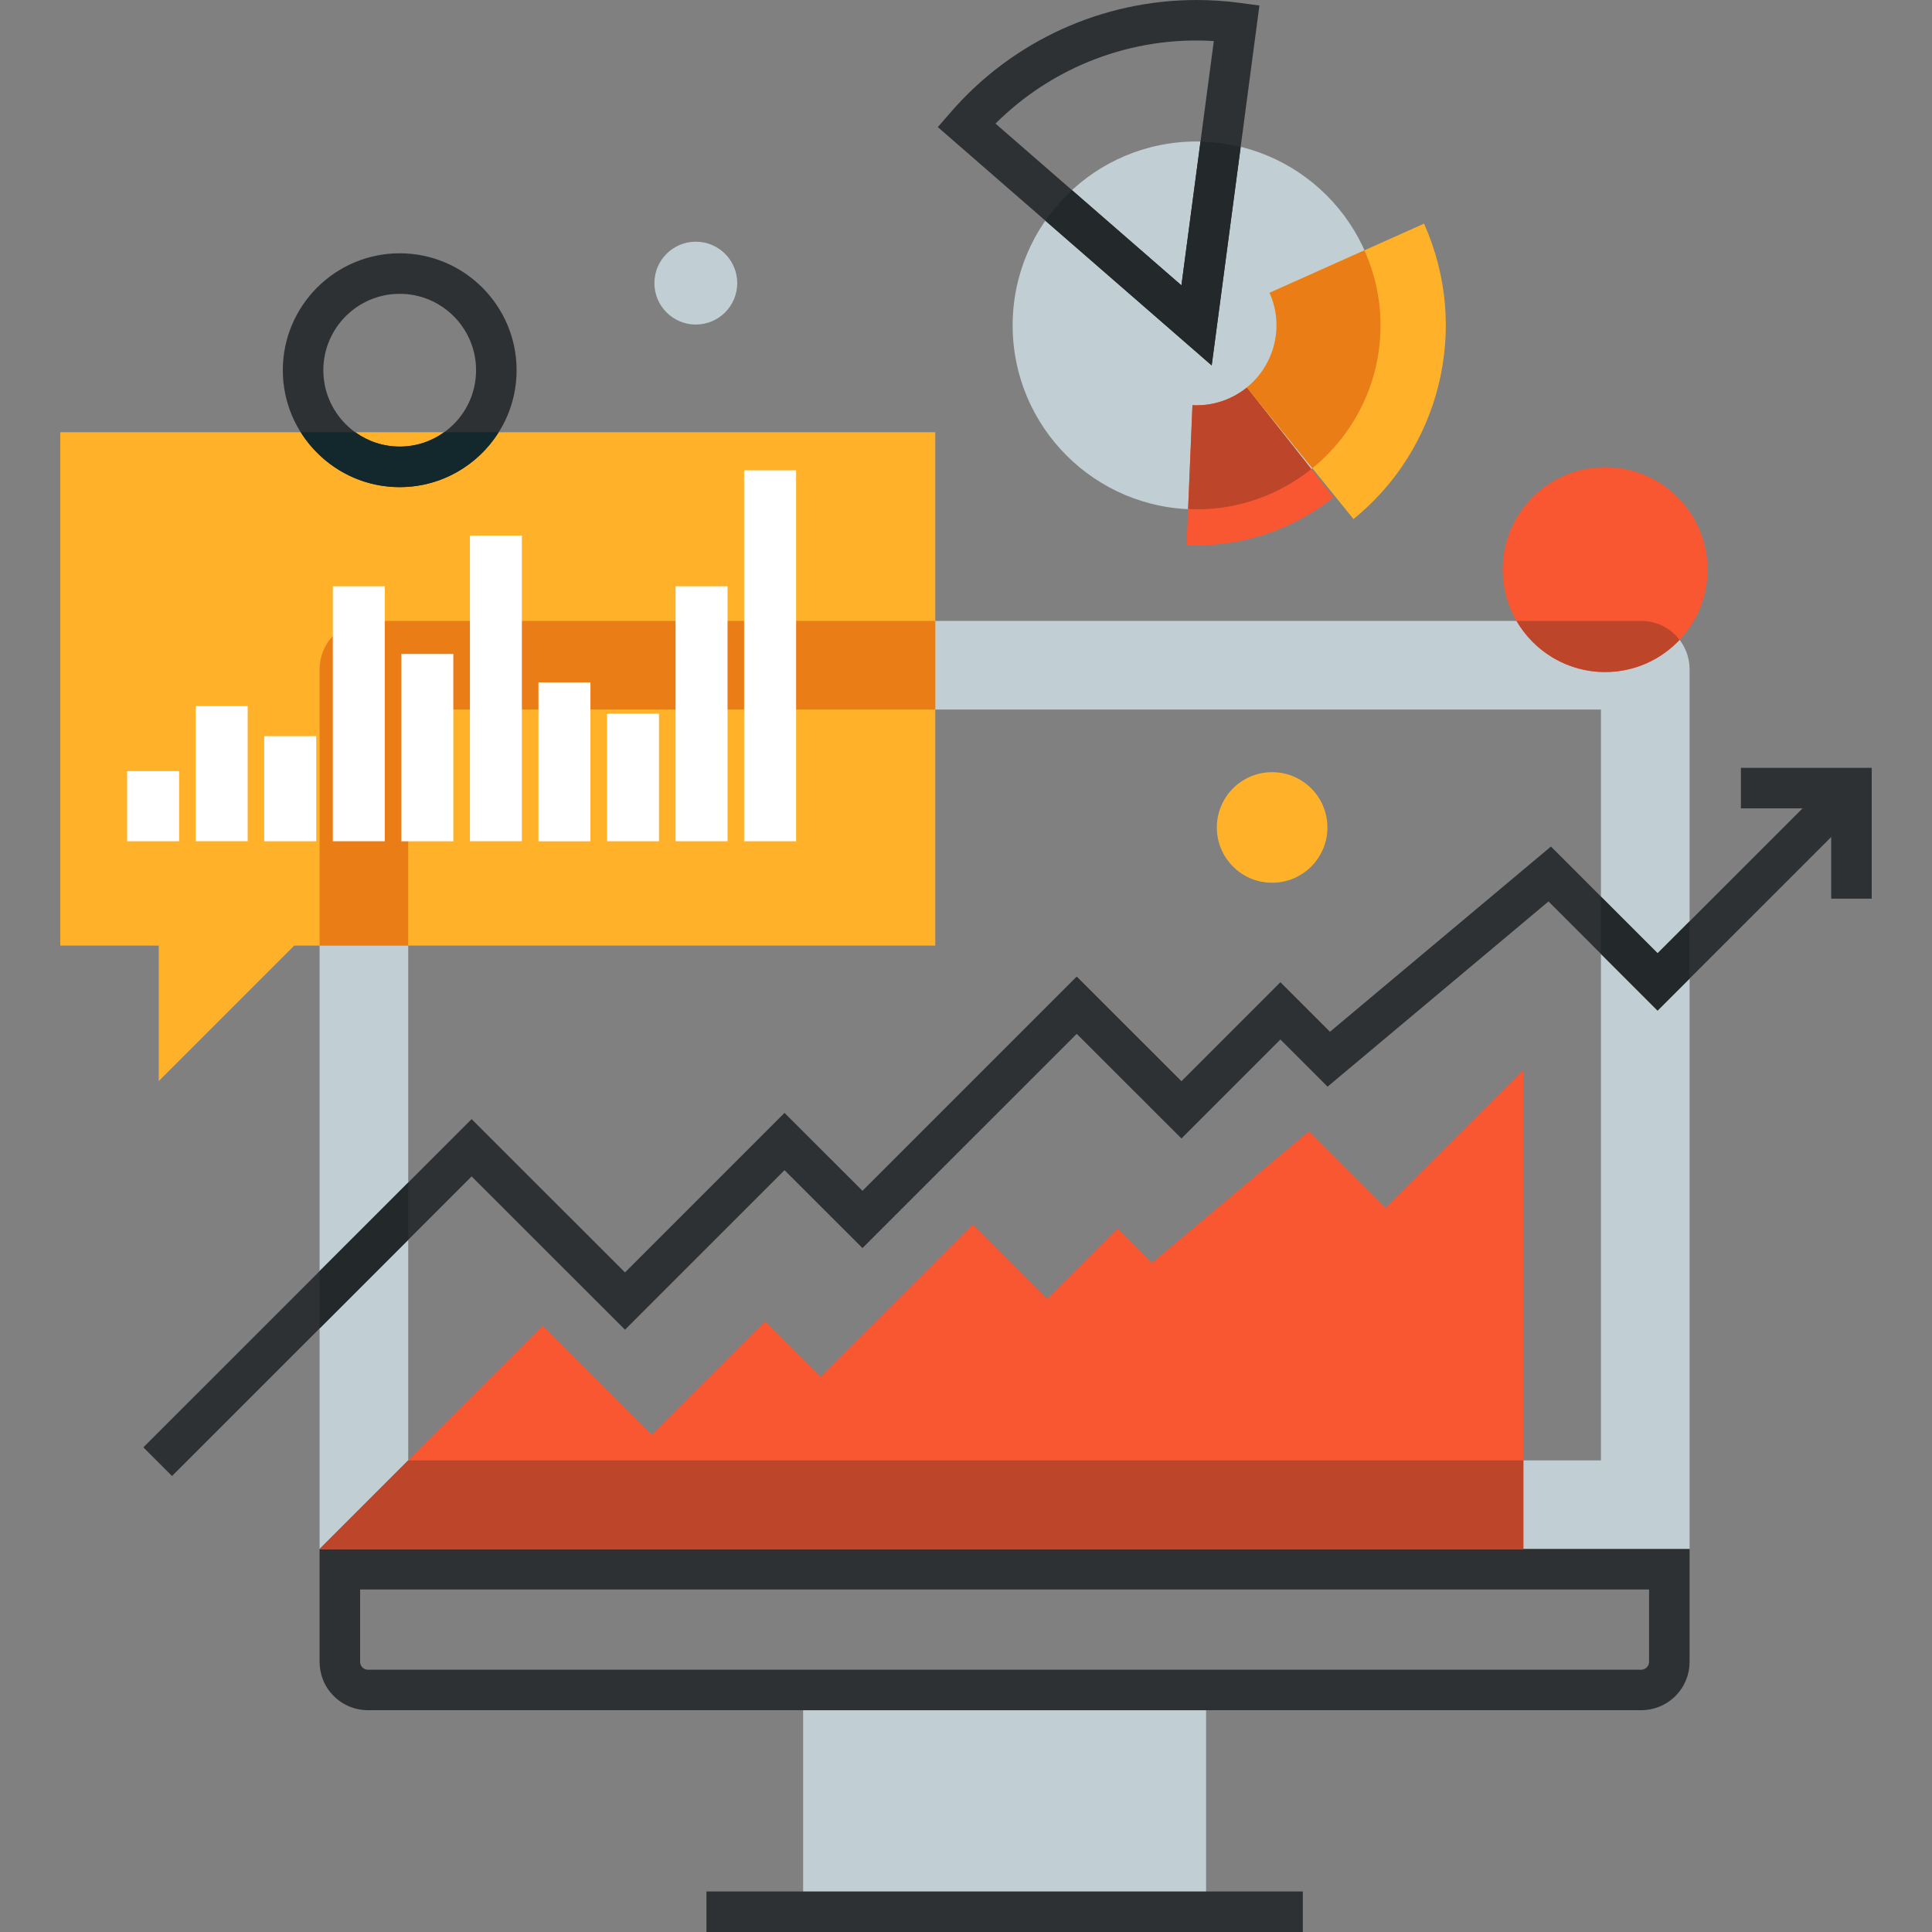 <svg xmlns="http://www.w3.org/2000/svg" xmlns:xlink="http://www.w3.org/1999/xlink" id="Layer_1" x="0px" y="0px" viewBox="0 0 512.013 512.013" style="enable-background:new 0 0 512.013 512.013;" xml:space="preserve" width="512" height="512" class=""><rect x="0" y="0" width="512.013" height="512.013" fill="#808080" stroke="none"/><g><rect x="212.845" y="453.248" style="fill:#C1CED4;" width="106.788" height="53.391" data-original="#C1CED4" class=""></rect><rect x="187.219" y="501.274" style="fill:#2E3133;" width="158.052" height="10.739" data-original="#2E3133" class=""></rect><path style="fill:#C1CED4;" d="M444.015,168.312c-2.504-2.504-5.783-3.756-9.065-3.756H97.486c-3.269,0-6.554,1.252-9.044,3.756  c-2.501,2.501-3.745,5.783-3.745,9.057v233.139h363.075V177.37C447.768,174.095,446.524,170.811,444.015,168.312z M424.278,387.028  H108.184V188.045h316.093V387.028z" data-original="#C1CED4" class=""></path><g>
	<path style="fill:#2E3133;" d="M84.696,410.506v29.916c0,3.272,1.244,6.559,3.745,9.05c2.493,2.493,5.775,3.766,9.044,3.766H434.95   c3.282,0,6.561-1.272,9.065-3.766c2.506-2.493,3.753-5.778,3.753-9.05v-29.916H84.696z M437.027,440.422   c0,0.387-0.1,0.952-0.589,1.439c-0.553,0.553-1.167,0.637-1.485,0.637H97.486c-0.312,0-0.911-0.082-1.462-0.63   c-0.486-0.486-0.586-1.052-0.586-1.444V421.25h341.591v19.172H437.027z" data-original="#2E3133" class=""></path>
	<path style="fill:#2E3133;" d="M486.875,205.064l-47.58,47.57l-28.268-28.285l-58.563,49.083l-13.133-13.133l-26.23,26.235   l-27.75-27.732l-56.778,56.778l-20.664-20.646c0,0-41.452,41.446-42.273,42.281l-40.648-40.63l-86.991,86.989l7.593,7.596   l79.398-79.398l40.65,40.625c0,0,33.787-33.792,42.271-42.276l20.664,20.644l56.778-56.776l27.75,27.73l26.23-26.235l12.498,12.5   l58.555-49.085l28.902,28.923l55.183-55.165L486.875,205.064z" data-original="#2E3133" class=""></path>
	<polygon style="fill:#2E3133;" points="496.042,238.162 485.298,238.162 485.298,214.231 461.37,214.231 461.37,203.489    496.042,203.489  " data-original="#2E3133" class=""></polygon>
</g><polygon style="fill:#F95632;" points="367.208,320.138 346.894,299.817 305.268,334.702 296.157,325.591 277.508,344.23   257.804,324.529 217.448,364.877 202.761,350.203 172.704,380.26 143.814,351.38 84.696,410.506 403.718,410.506 403.718,283.625   " data-original="#F95632"></polygon><polygon style="fill:#FFB229" points="15.971,114.55 15.971,250.598 42.072,250.598 42.072,286.497 77.976,250.598   247.866,250.598 247.866,114.55 " data-original="#63D1DB" class="" data-old_color="#63D1DB"></polygon><path style="fill:#EB7D16" d="M108.184,250.598v-62.554h139.681v-23.488H97.486c-3.269,0-6.554,1.252-9.044,3.756  c-2.501,2.501-3.745,5.783-3.745,9.057v73.229H108.184z" data-original="#4BA9B6" class="active-path" data-old_color="#4BA9B6"></path><g>
	<rect x="33.691" y="204.365" style="fill:#FFFFFF;" width="13.77" height="18.58" data-original="#FFFFFF" class=""></rect>
	<rect x="51.862" y="187.136" style="fill:#FFFFFF;" width="13.773" height="35.799" data-original="#FFFFFF" class=""></rect>
	<rect x="70.025" y="195.098" style="fill:#FFFFFF;" width="13.783" height="27.853" data-original="#FFFFFF" class=""></rect>
	<rect x="88.204" y="155.372" style="fill:#FFFFFF;" width="13.768" height="67.574" data-original="#FFFFFF" class=""></rect>
	<rect x="106.367" y="173.312" style="fill:#FFFFFF;" width="13.77" height="49.641" data-original="#FFFFFF" class=""></rect>
	<rect x="124.545" y="141.926" style="fill:#FFFFFF;" width="13.763" height="81.014" data-original="#FFFFFF" class=""></rect>
	<rect x="142.703" y="180.838" style="fill:#FFFFFF;" width="13.775" height="42.12" data-original="#FFFFFF" class=""></rect>
	<rect x="160.874" y="189.151" style="fill:#FFFFFF;" width="13.768" height="33.795" data-original="#FFFFFF" class=""></rect>
	<rect x="179.037" y="155.372" style="fill:#FFFFFF;" width="13.775" height="67.574" data-original="#FFFFFF" class=""></rect>
	<rect x="197.203" y="124.644" style="fill:#FFFFFF;" width="13.78" height="98.304" data-original="#FFFFFF" class=""></rect>
</g><path style="fill:#C1CED4;" d="M317.108,37.496c-26.929,0-48.74,21.814-48.74,48.737s21.814,48.753,48.74,48.753  c26.918,0,48.755-21.829,48.755-48.753S344.027,37.496,317.108,37.496z" data-original="#C1CED4" class=""></path><path style="fill:#2E3133;" d="M321.12,96.842l-72.586-63.158l3.52-4.05C268.42,10.801,292.143,0,317.144,0  c3.766,0,7.57,0.251,11.302,0.748l5.32,0.709L321.12,96.842z M263.825,32.755l49.272,42.872l8.586-64.745  C299.992,9.521,278.97,17.646,263.825,32.755z" data-original="#2E3133" class=""></path><path style="fill:#F95632;" d="M314.472,144.399c0.881,0.041,1.743,0.136,2.624,0.133c13.755,0.008,26.365-4.782,36.332-12.741  l-22.984-29.105c-3.617,2.936-8.23,4.713-13.266,4.728c-0.394,0.013-0.755-0.026-1.157-0.046L314.472,144.399z" data-original="#F95632"></path><g>
	<path style="fill:#FFB229" d="M336.454,77.588c3.999,8.952,1.277,19.19-6.016,25.093l28.26,34.875   c22.728-18.388,31.176-50.394,18.693-78.285L336.454,77.588z" data-original="#63D1DB" class="" data-old_color="#63D1DB"></path>
	<circle style="fill:#FFB229" cx="337.133" cy="219.29" r="14.651" data-original="#63D1DB" class="" data-old_color="#63D1DB"></circle>
</g><path style="fill:#F95632;" d="M452.54,150.948c0,14.996-12.157,27.154-27.154,27.154c-14.986,0-27.149-12.157-27.149-27.154  c0-14.989,12.165-27.146,27.149-27.146C440.38,123.802,452.54,135.956,452.54,150.948z" data-original="#F95632"></path><path style="fill:#2E3133;" d="M105.929,129.096c-17.08,0-30.979-13.898-30.979-30.981c0-17.088,13.898-30.989,30.979-30.989  s30.981,13.901,30.981,30.989C136.91,115.197,123.009,129.096,105.929,129.096z M105.929,77.868  c-11.159,0-20.237,9.083-20.237,20.247c0,11.162,9.078,20.239,20.237,20.239c11.162,0,20.239-9.078,20.239-20.239  C126.168,86.95,117.091,77.868,105.929,77.868z" data-original="#2E3133" class=""></path><path style="fill:#C1CED4;" d="M195.38,75.028c0,6.067-4.915,10.982-10.982,10.982c-6.054,0-10.972-4.915-10.972-10.982  c0-6.06,4.915-10.972,10.972-10.972C190.463,64.056,195.38,68.969,195.38,75.028z" data-original="#C1CED4" class=""></path><polygon style="fill:#BC452A;" points="108.184,387.028 108.184,387.016 84.696,410.506 403.718,410.506 403.718,387.028 " data-original="#BC452A"></polygon><g>
	<polygon style="fill:#23282A;" points="447.768,244.16 439.295,252.634 424.278,237.606 424.278,252.803 439.287,267.822    447.768,259.343  " data-original="#23282A" class=""></polygon>
	<polygon style="fill:#23282A;" points="84.696,352.061 108.184,328.573 108.184,313.385 84.696,336.875  " data-original="#23282A" class=""></polygon>
</g><path style="fill:#BC452A;" d="M444.015,168.312c-2.504-2.504-5.783-3.756-9.065-3.756h-33.034  c4.705,8.09,13.445,13.545,23.468,13.545c7.762,0,14.746-3.274,19.691-8.494C444.74,169.167,444.422,168.714,444.015,168.312z" data-original="#BC452A"></path><path style="fill:#12282C;" d="M117.697,114.55c-3.32,2.386-7.378,3.804-11.768,3.804c-4.39,0-8.448-1.421-11.768-3.804H79.715  c5.489,8.722,15.173,14.546,26.212,14.546c11.041,0,20.726-5.824,26.214-14.546H117.697z" data-original="#12282C" class=""></path><path style="fill:#BC452A;" d="M314.871,134.874c0.748,0.033,1.482,0.113,2.237,0.113c11.507,0,22.067-4.012,30.408-10.683  l-17.07-21.617c-3.617,2.936-8.23,4.713-13.266,4.728c-0.394,0.013-0.755-0.026-1.157-0.046L314.871,134.874z" data-original="#BC452A"></path><path style="fill:#EB7D16" d="M361.588,66.342l-25.134,11.246c3.999,8.952,1.277,19.19-6.016,25.093l17.352,21.414  c11.018-8.94,18.074-22.572,18.074-37.862C365.864,79.14,364.315,72.422,361.588,66.342z" data-original="#4BA9B6" class="active-path" data-old_color="#4BA9B6"></path><path style="fill:#23282A;" d="M328.795,38.966c-3.425-0.845-6.984-1.339-10.647-1.416l-5.051,38.077l-28.969-25.206  c-2.637,2.429-5.025,5.123-7.076,8.079l44.068,38.344L328.795,38.966z" data-original="#23282A" class=""></path></g> </svg>